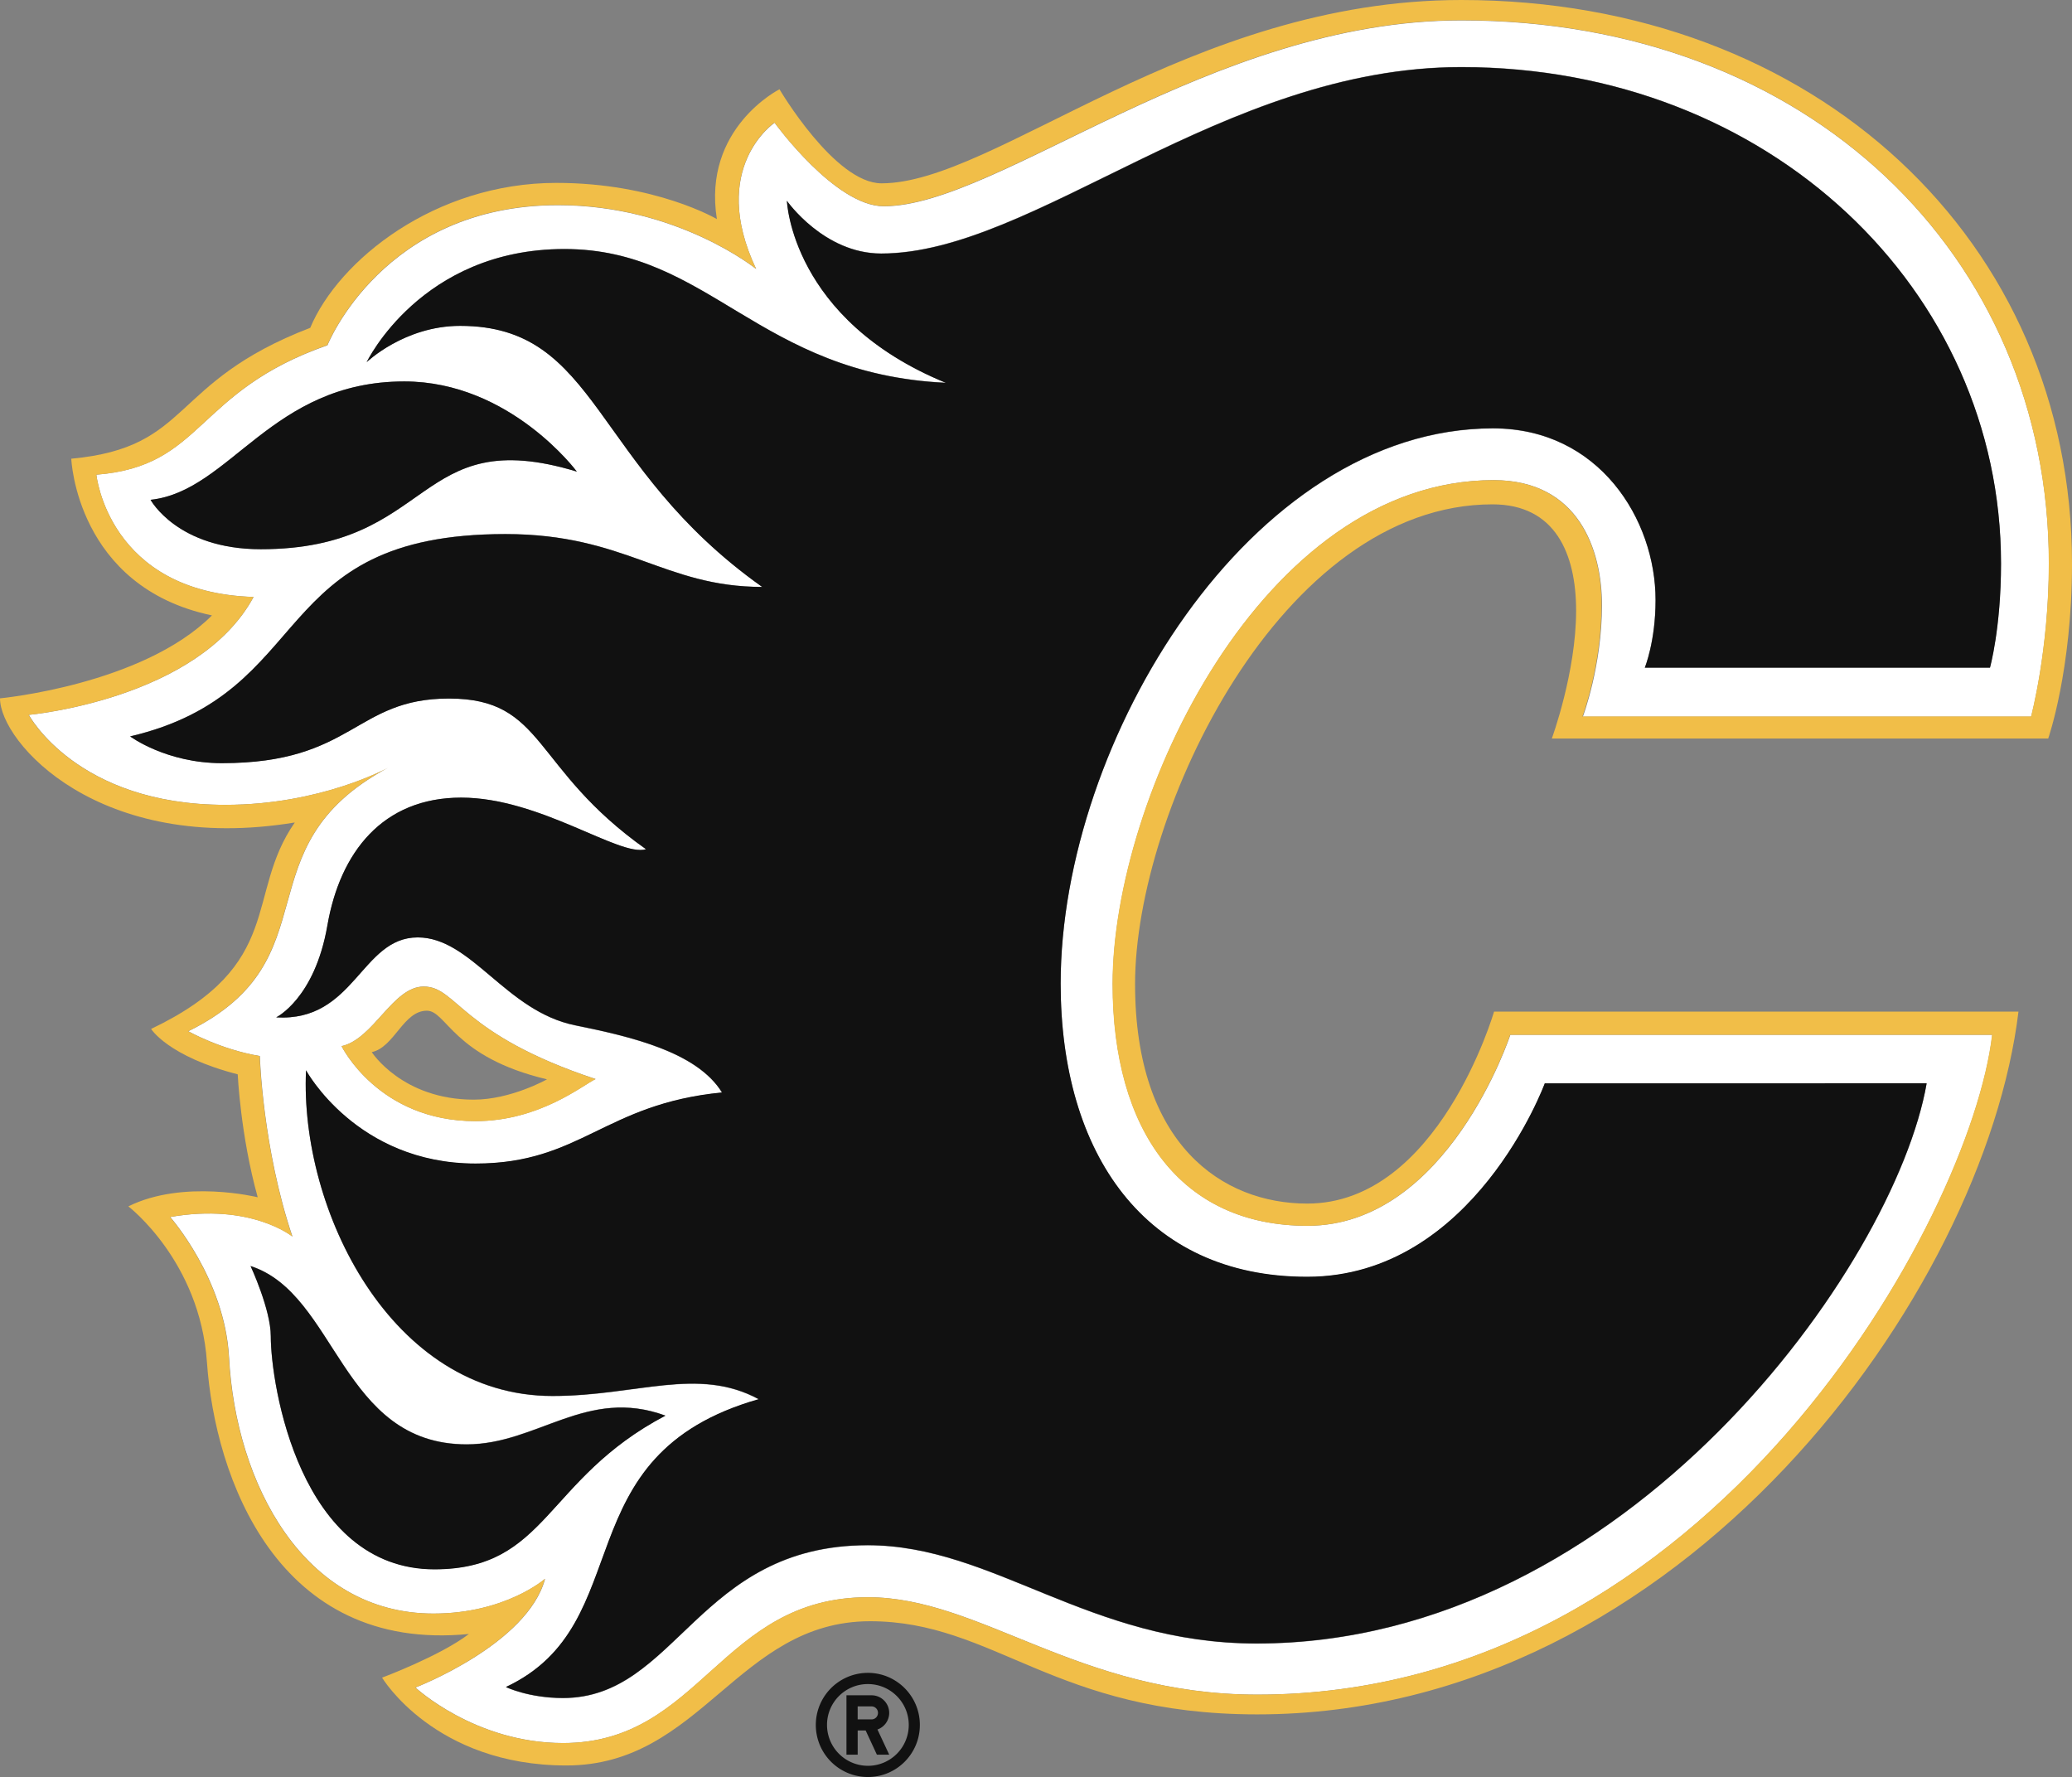 <svg xmlns="http://www.w3.org/2000/svg" viewBox="0 0 246.37 211.29"><rect x="0" y="0" width="246.37" height="211.29" fill="#808080" stroke="none"/><title>Calgary Flames secondary dark logo</title><path d="M241.512 85.213s2.113-7.91 2.113-18.194c0-36.613-28.558-64.59-69.87-64.59-29.774 0-55.058 22.1-68.67 22.1-5.796 0-12.98-9.928-12.98-9.928s-7.908 5.308-2.19 17.39c0 0-9.362-7.593-23.555-7.593-20.808 0-27.423 16.66-27.423 16.66-15.832 5.52-14.67 14.367-27.477 15.383 0 0 1.413 14.01 18.696 14.537C23.568 83.178 3.433 85 3.433 85s5.704 10.695 23.37 10.695c11.408 0 19.343-4.41 19.343-4.41-17.705 9.52-6.31 22.736-23.752 31.33 0 0 3.855 2.18 8.503 2.945 0 0 .33 10.985 3.882 21.468 0 0-4.9-4.014-14.538-2.324 0 0 6.496 7.34 6.998 16.69.792 14.97 8.86 30.46 24.307 30.46 8.57 0 13.27-4.134 13.27-4.134-2.087 7.803-15.41 12.926-15.41 12.926s7.065 6.602 17.56 6.602c16.4 0 18.723-17.336 36.244-17.336 13.415 0 24.995 11.58 46.304 11.58 53.882 0 84.856-56.708 87.378-78.454H179.59s-7.433 22.71-24.122 22.71c-15.025 0-23.158-11.276-23.158-28.757 0-22.142 17.81-59.903 45.3-59.903 10.048 0 12.873 8.2 12.873 14.867 0 7.25-2.27 13.256-2.27 13.256h53.3zM17.902 59.427c9.507-1.017 14.326-14.075 30.17-14.075 12.57 0 20.518 10.72 20.518 10.72-19.33-5.86-16.847 9.23-37.576 9.23-9.93 0-13.11-5.875-13.11-5.875zm33.762 127.146c-16.042 0-19.475-21.97-19.475-27.713 0-3.182-2.404-8.344-2.404-8.344 10.272 3.314 10.747 21.204 25.693 21.204 8.41 0 14.285-6.84 23.633-3.42-14.378 7.592-14.008 18.273-27.45 18.273zM177.53 50.95c-28.863 0-51.414 37.18-51.414 66.017 0 20.214 10.034 34.87 29.31 34.87 19.82 0 28.256-23 28.256-23h45.406c-3.75 21.586-35.728 66.596-79.668 66.596-19.99 0-31.278-11.685-46.237-11.685-20.2 0-22.696 18.168-36.243 18.168-4.08 0-6.786-1.307-6.786-1.307 16.03-7.514 6.602-27.543 30.064-34.224-7.275-3.92-14.484-.383-24.53-.383-19.185 0-30.065-22.155-29.3-38.725 0 0 6.008 11.09 20.162 11.09 12.517 0 15.29-7.09 29.298-8.45-2.958-4.818-10.827-6.653-17.455-7.987-8.265-1.69-12.32-10.47-18.722-10.47-6.76 0-7.472 10.062-16.833 9.507 0 0 4.58-2.218 6.1-10.932 1.492-8.674 6.55-15.197 15.897-15.197 9.414 0 18.814 7.103 21.97 6.126-13.64-9.638-11.924-17.916-23.424-17.916-11.21 0-11.315 7.684-27 7.684-6.654 0-10.906-3.182-10.906-3.182C37.814 82.322 31.57 63.494 60.1 63.494c14.313 0 18.83 6.285 30.527 6.285-20.373-14.446-19.343-31.042-35.913-31.042-6.64 0-11.117 4.317-11.117 4.317S50.04 29.6 67.112 29.6c17.217 0 23.066 14.855 45.34 15.898-18.38-7.526-18.894-21.64-18.894-21.64s4.383 6.27 11.21 6.27c18.14 0 40.56-22.167 68.972-22.167 36.69 0 64.18 26.54 64.18 59.032 0 7.71-1.32 12.398-1.32 12.398h-41.035s1.28-3.103 1.28-8.04c.014-9.56-6.694-20.4-19.316-20.4zM40.612 124.388c3.816-.845 6.087-7.09 9.77-7.09 3.974 0 4.304 5.664 20.438 10.998-1.49.687-6.667 5.004-14.285 5.004-11.552.012-15.922-8.913-15.922-8.913z" fill="#FFF"/><path d="M103.196 198.905a6.192 6.192 0 0 0 0 12.384c3.419 0 6.18-2.774 6.18-6.193 0-3.42-2.774-6.192-6.18-6.192zm0 11.05a4.864 4.864 0 0 1-4.86-4.858c0-2.693 2.18-4.86 4.86-4.86s4.86 2.18 4.86 4.86a4.858 4.858 0 0 1-4.86 4.86z" fill="#111"/><path d="M105.73 203.67c0-1.16-.936-2.098-2.098-2.098h-2.984v7.064h1.334v-2.878h.95l1.335 2.878h1.466l-1.4-2.997a2.101 2.101 0 0 0 1.398-1.97zm-2.1.767h-1.65v-1.545h1.65c.423 0 .767.343.767.766a.77.77 0 0 1-.766.78z" fill="#111"/><path d="M243.545 87.8s2.825-8.093 2.825-20.794C246.37 28.73 215.937 0 173.753 0c-32.295 0-55.44 21.798-68.934 21.798-5.56 0-12.135-11.183-12.135-11.183S83.51 15.21 85.24 26.05c0 0-7.29-4.304-19.093-4.304-14.418 0-25.89 9.19-29.258 17.23-16.9 6.51-13.957 14.22-28.414 15.566 0 0 .594 15.25 16.728 18.63C16.94 81.437 0 83.034 0 83.034c0 5.202 11.764 18.603 35.054 14.76-5.98 8.583-1.043 16.888-17.085 24.546 0 0 1.993 3.26 10.297 5.4 0 0 .33 7.275 2.377 14.616 0 0-8.806-2.18-15.382 1.083 0 0 8.516 6.495 9.348 18.55.95 13.61 8.33 34.538 31.146 32.294-3.446 2.627-10.325 5.19-10.325 5.19s6.246 10.443 21.918 10.443c16.055 0 20.386-17.15 36.11-17.15 14.815 0 21.905 11.076 46.027 11.076 50.62 0 86.494-50.198 90.52-83.563H177.65s-6.602 22.828-22.208 22.828c-10.114 0-20.478-7.01-20.478-26.116 0-20.504 17.39-57.024 42.5-57.024 7.46 0 9.943 5.862 9.943 12.65 0 7.34-2.89 15.196-2.89 15.196h59.03V87.8zm-65.963-30.71c-27.49 0-45.3 37.748-45.3 59.903 0 17.48 8.133 28.756 23.158 28.756 16.69 0 24.122-22.71 24.122-22.71h57.302c-2.522 21.746-33.496 78.453-87.378 78.453-21.297 0-32.89-11.58-46.303-11.58-17.52 0-19.858 17.337-36.243 17.337-10.496 0-17.56-6.602-17.56-6.602s13.322-5.123 15.408-12.926c0 0-4.7 4.133-13.27 4.133-15.433 0-23.514-15.487-24.306-30.46-.502-9.335-6.998-16.69-6.998-16.69 9.638-1.69 14.537 2.325 14.537 2.325-3.537-10.483-3.88-21.468-3.88-21.468-4.648-.766-8.504-2.944-8.504-2.944 17.44-8.595 6.06-21.812 23.752-31.33 0 0-7.935 4.41-19.343 4.41C9.11 95.697 3.405 85 3.405 85s20.135-1.82 26.738-14.02c-17.27-.528-18.683-14.537-18.683-14.537 12.807-1.003 11.632-9.863 27.462-15.408 0 0 6.615-16.662 27.423-16.662 14.207 0 23.554 7.592 23.554 7.592-5.705-12.068 2.19-17.39 2.19-17.39s7.184 9.93 12.98 9.93c13.6 0 38.896-22.102 68.67-22.102 41.312 0 69.87 27.977 69.87 64.59 0 10.298-2.112 18.194-2.112 18.194h-53.34s2.27-6.007 2.27-13.256c.027-6.627-2.812-14.84-12.846-14.84z" fill="#F1BE48"/><path d="M40.613 124.387s4.37 8.925 15.923 8.925c7.63 0 12.807-4.317 14.286-5.004-16.134-5.347-16.464-10.998-20.438-10.998-3.67-.013-5.955 6.232-9.77 7.077zm24.426 3.947s-4.28 2.416-8.702 2.416c-8.503 0-12.134-5.65-12.134-5.65 2.693-.582 3.75-4.926 6.55-4.926 2.35 0 3.102 5.507 14.285 8.16z" fill="#F1BE48"/><path d="M236.613 79.417s1.32-4.7 1.32-12.398c0-32.494-27.49-59.032-64.18-59.032-28.4 0-50.832 22.168-68.973 22.168-6.826 0-11.21-6.27-11.21-6.27s.503 14.1 18.895 21.64c-22.287-1.057-28.123-15.91-45.353-15.91-17.072 0-23.515 13.453-23.515 13.453s4.476-4.318 11.117-4.318c16.57 0 15.54 16.596 35.913 31.04-11.698 0-16.213-6.284-30.526-6.284-28.53 0-22.286 18.828-44.626 24.056 0 0 4.265 3.182 10.906 3.182 15.685 0 15.778-7.684 27-7.684 11.5 0 9.784 8.278 23.436 17.917-3.156.95-12.57-6.14-21.983-6.14-9.348 0-14.405 6.522-15.91 15.197-1.505 8.714-6.087 10.932-6.087 10.932 9.36.554 10.074-9.507 16.834-9.507 6.404 0 10.457 8.78 18.722 10.444 6.628 1.347 14.497 3.17 17.455 7.988-14.01 1.36-16.78 8.45-29.298 8.45-14.155 0-20.162-11.09-20.162-11.09-.766 16.57 10.114 38.724 29.298 38.724 10.048 0 17.27-3.54 24.53.382-23.46 6.68-14.034 26.71-30.063 34.223 0 0 2.693 1.307 6.786 1.307 13.56 0 16.04-18.168 36.242-18.168 14.946 0 26.248 11.685 46.237 11.685 43.94 0 75.917-45.01 79.667-66.598H183.68s-8.436 23-28.254 23c-19.277 0-29.31-14.655-29.31-34.87 0-28.835 22.55-66.015 51.412-66.015 12.622 0 19.33 10.853 19.33 20.425 0 4.938-1.282 8.04-1.282 8.04h41.035v.025z" fill="#111"/><path d="M68.59 56.074s-7.935-10.72-20.518-10.72c-15.844 0-20.676 13.057-30.17 14.074 0 0 3.17 5.875 13.1 5.875 20.74 0 18.26-15.092 37.588-9.23zm10.536 112.253c-9.36-3.433-15.223 3.42-23.634 3.42-14.96 0-15.42-17.89-25.693-21.204 0 0 2.402 5.162 2.402 8.344 0 5.73 3.433 27.713 19.475 27.713 13.428-.027 13.058-10.708 27.45-18.273z" fill="#111"/></svg>